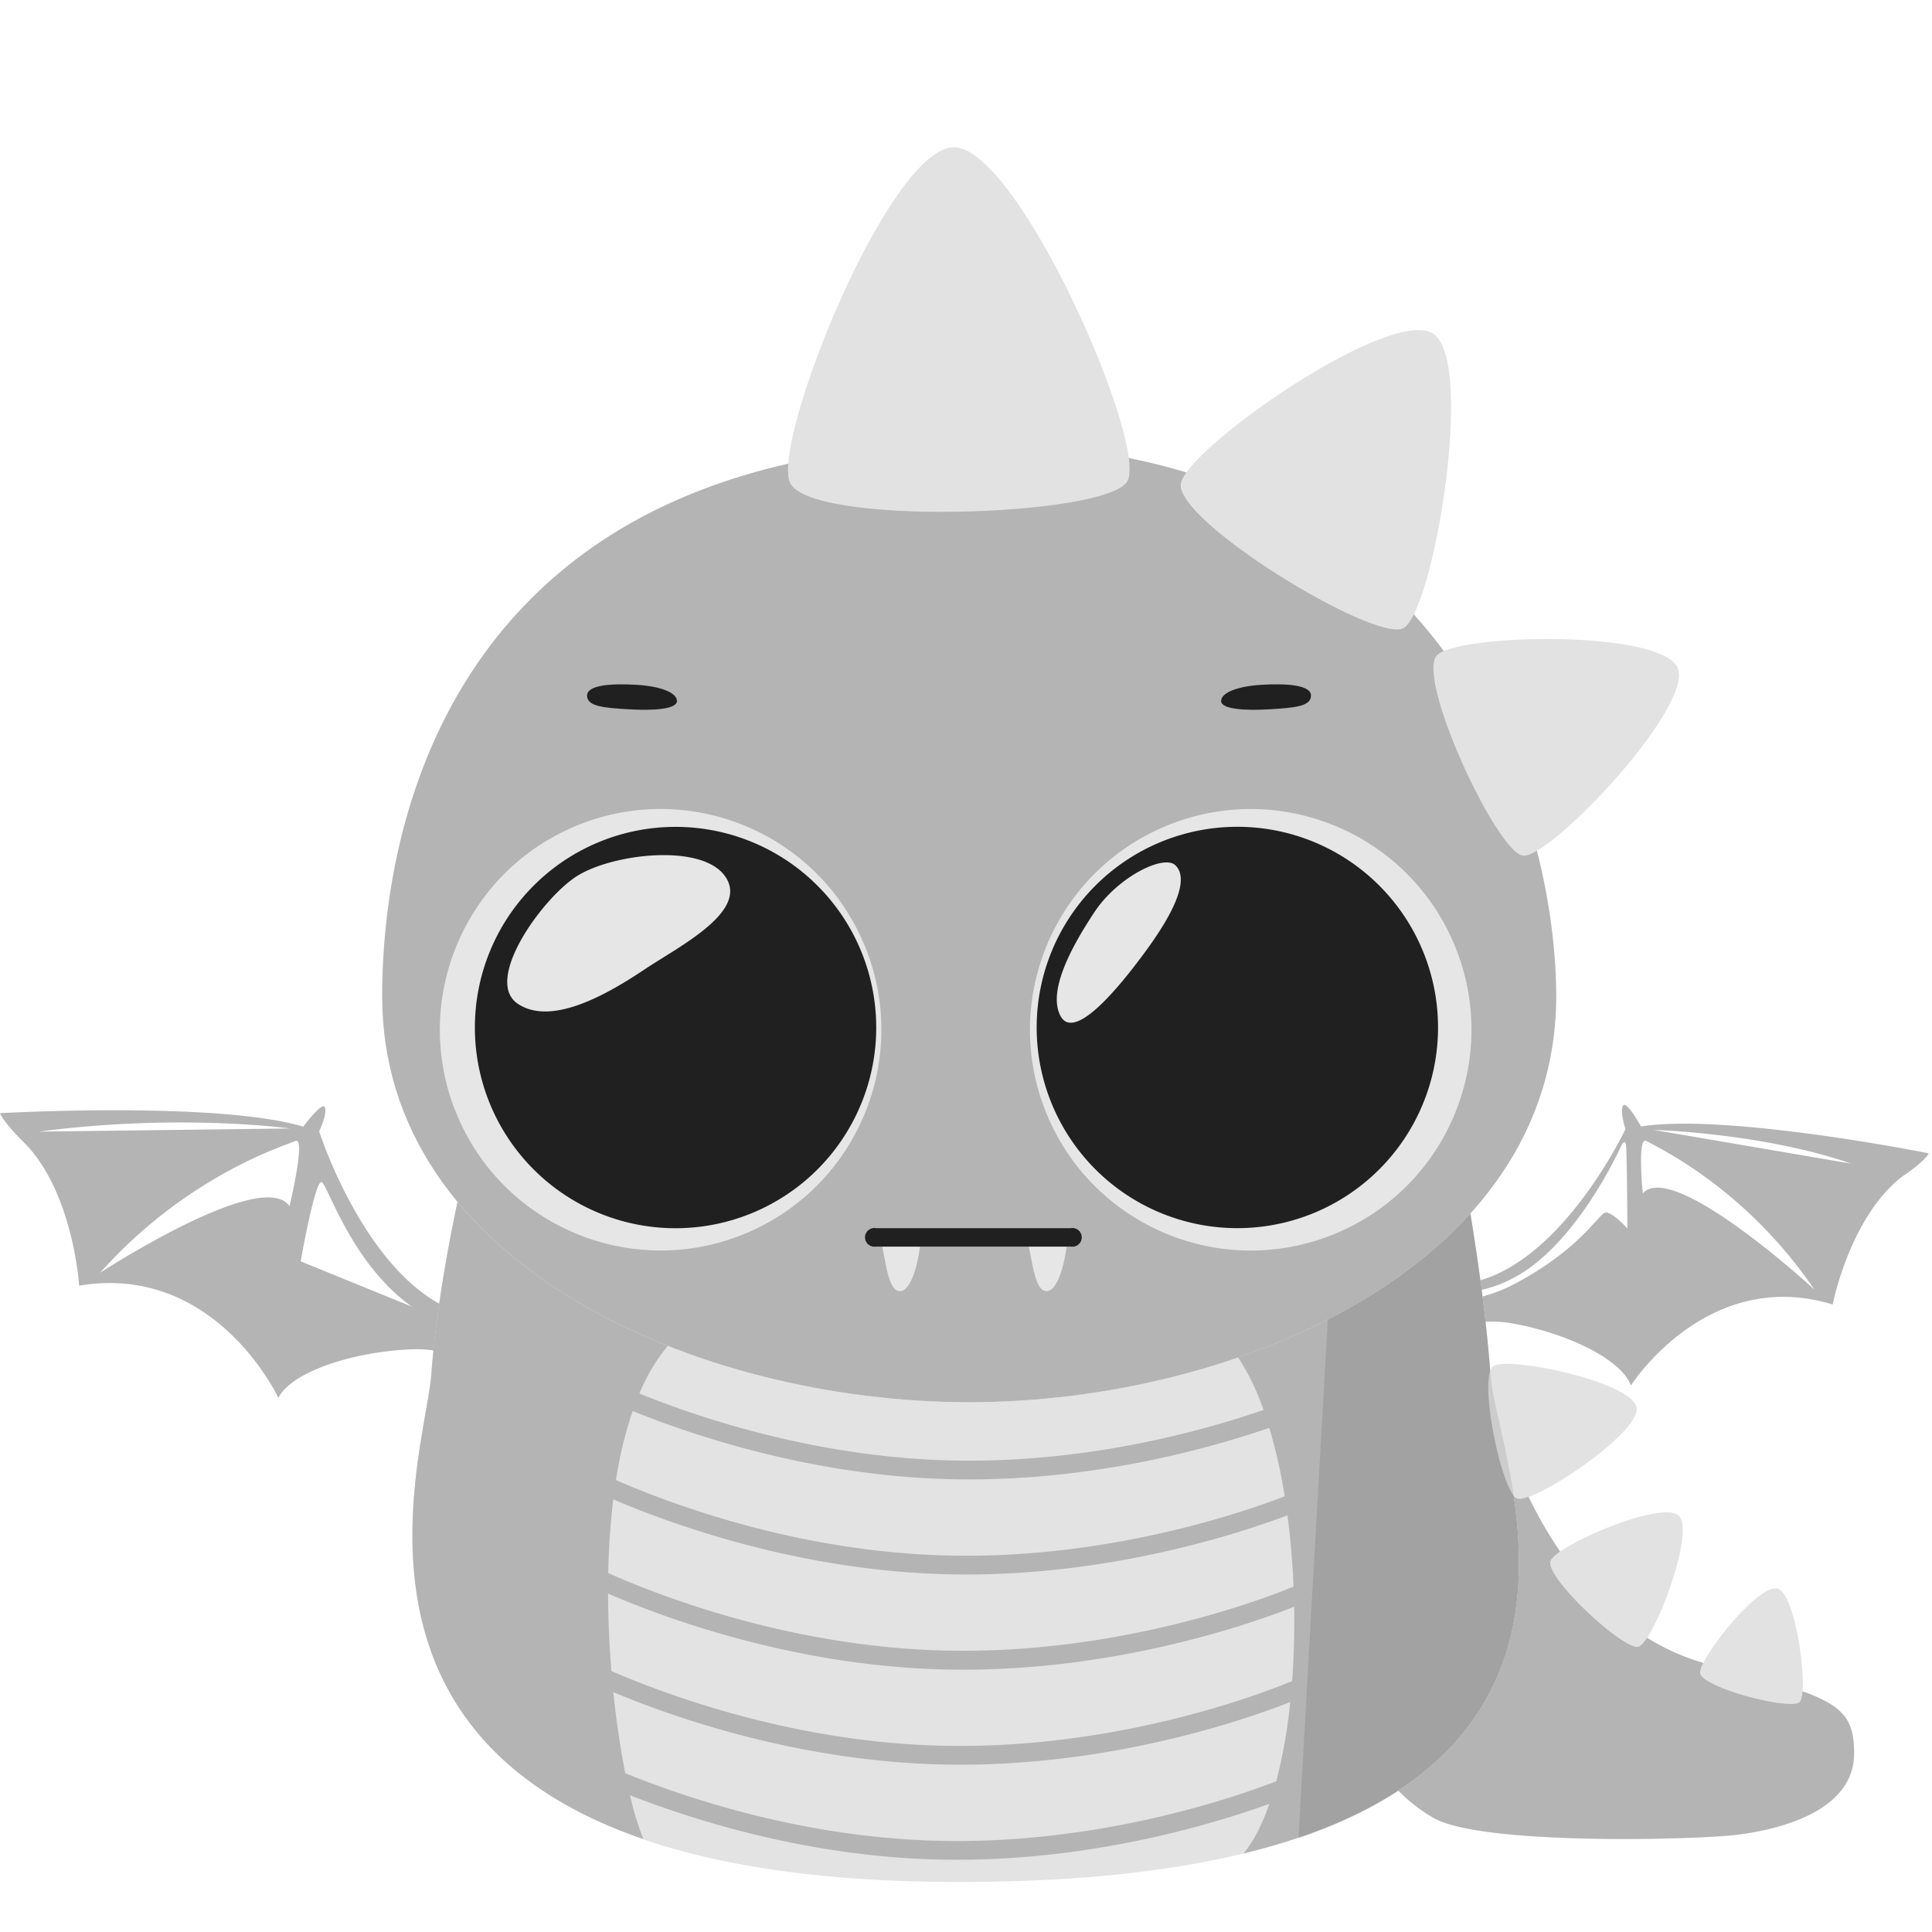 <svg xmlns="http://www.w3.org/2000/svg" viewBox="0 0 1030.13 1030"><g id="f15fd18a-443f-4ff8-894a-766b39d5d9b5" data-name="Layer 2"><g id="fddec4f3-597b-4119-922d-219352c7623f" data-name="Gray Scale"><path d="M784,647c-60.19,66.66-169.81,100.64-267.25,100.64-101.19,0-214.19-36.07-272.81-106.81-5.13,24.2-11.41,58.16-14,92.29-3.57,47.87-84.68,270.34,281.35,270.34,390.74,0,287.22-219.54,283.41-270.34C792.49,702.54,787.93,671,784,647Z" style="fill:#e3e3e3"/><path d="M794.77,733.14C792.49,702.54,787.93,671,784,647c-31,34.31-75,60-123.81,76.77h0a126.73,126.73,0,0,1,13.49,28C641.58,762.9,577.12,781,503.65,778.6c-69.59-2.26-129.92-22.3-162.73-35.57a99.08,99.08,0,0,1,15.17-25.44h0c-44.84-17.79-84.53-43.42-112.15-76.75-5.13,24.2-11.41,58.16-14,92.29-3.5,46.92-81.45,261.52,260,270.07-61.72-1.56-109.72-9.86-146.93-22.68a159,159,0,0,1-7.1-23.31c34.57,13.51,93.46,32,160.82,34.19,4.54.14,9.06.21,13.53.21,74.42,0,138-19.49,166.55-29.82-3.78,10.9-8.37,20-13.75,26.47C871.57,937.68,798,775.83,794.77,733.14ZM337.33,752.35c33.67,13.6,95.15,33.95,166,36.24q6.82.23,13.54.22c69.1,0,128.91-16.81,159.92-27.49A285.93,285.93,0,0,1,685,797.83c-24.49,9.42-97.65,34.21-183,31.47-78.17-2.53-144.68-27.51-173.58-40.12A215.76,215.76,0,0,1,337.33,752.35ZM327,799.44c30.94,13.25,97.22,37.34,174.7,39.85q6.82.23,13.54.22c78.79,0,145.5-21.85,171.22-31.55,1.64,12.37,2.73,25.17,3.26,38-14.48,6-94.39,37.07-189.34,34-80.53-2.6-148.66-29-176.08-41.22A383.06,383.06,0,0,1,327,799.44ZM680.52,949.76c-24,9.27-97.56,34.42-183.43,31.65-70.27-2.27-131.12-22.69-163.7-35.95-2.52-12.73-4.74-27.43-6.37-43.21,32.2,13.48,96.57,36,171.39,38.45,4.54.15,9.06.22,13.53.22,84.31,0,154.77-25,176-33.4A279.21,279.21,0,0,1,680.52,949.76Zm8.42-53.43c-11.76,4.95-93.12,37.5-190.21,34.38C421.29,928.2,355.31,903.67,326,891c-1.1-13.36-1.74-27.29-1.78-41.3,30.43,13.13,97.4,37.81,175.85,40.35q6.82.21,13.53.22c84.89,0,155.76-25.37,176.45-33.57C690.27,870.08,689.9,883.45,688.94,896.33Z" style="fill:#b4b4b4"/><rect x="0.13" width="1030" height="1030" style="fill:none"/><path d="M522.18,236.76c-275.42,0-318.41,194.39-318.41,294.46,0,142.93,168.55,216.44,313,216.44,143.34,0,313-73.51,313-216.44C829.77,440.15,777.76,236.76,522.18,236.76Z" style="fill:#b4b4b4"/><path d="M421,256.87C412.21,233,474.21,78.52,508.63,78.52S612.88,238.1,600.94,256.87,429.83,280.73,421,256.87Z" style="fill:#e2e2e2"/><path d="M629.68,257.51c4.49-19.5,111.88-94.4,134.52-79.57S764,327.86,748,335.06,625.19,277,629.68,257.51Z" style="fill:#e2e2e2"/><path d="M766.36,349.2c12-11.28,119.49-13.5,128.19,7s-68.5,102.34-82.68,100S754.41,360.47,766.36,349.2Z" style="fill:#e2e2e2"/><ellipse cx="352.26" cy="549.01" rx="117.69" ry="117.68" transform="translate(-191.18 188.22) rotate(-23.73)" style="fill:#e6e6e6"/><ellipse cx="666.89" cy="549.01" rx="117.69" ry="117.68" transform="translate(-164.57 314.86) rotate(-23.73)" style="fill:#e6e6e6"/><path d="M335.1,378.19c13.24.78,25.84,0,25.84-4.44,0-4.26-8.25-7.82-21.49-8.61s-26.43,0-26.43,5.76S321.87,377.4,335.1,378.19Z" style="fill:#202020"/><path d="M676.94,378.19c-13.24.78-25.84,0-25.84-4.44,0-4.26,8.25-7.82,21.49-8.61s26.43,0,26.43,5.76S690.17,377.4,676.94,378.19Z" style="fill:#202020"/><path d="M571,654.82H467a5,5,0,1,0,0,9.87h3.44c2.2,11.33,3.81,23.74,9.38,23.74s9.26-12.68,10.71-23.74h58.08c2.2,11.33,3.82,23.74,9.38,23.74s9.27-12.68,10.72-23.74H571a5,5,0,1,0,0-9.87Z" style="fill:#e6e6e6"/><path d="M875,600.64s-8-14.4-9.67-11S866.7,602,866.7,602s-31.64,67.24-77.36,80.62c.23,1.71.46,3.42.68,5.15a69.56,69.56,0,0,0,19.84-8c32.59-19.15,54.79-69.31,54.79-69.31s1.79-3.3,2.32,0,.75,44.59.75,44.59-8.59-9.64-12.06-8.4-13.81,19.62-47.12,37.39a81.19,81.19,0,0,1-18.08,7.24q.84,6.66,1.62,13.49a62.17,62.17,0,0,1,13.62.75c29.27,5.08,58.83,19.12,63.88,33.23,0,0,40.52-63.73,107.59-43.2,0,0,9.1-46.72,37.18-68.31,0,0,10.94-7.07,14.1-12.25C1028.45,614.87,920.22,593.39,875,600.64Zm.93,35.63s-3.14-31,2-27.89,52.18,24.38,89.47,79.2C967.47,687.58,892,618.14,876,636.27Zm5.7-33.82s58.16,1.6,105.47,18Z" style="fill:#b4b4b4"/><path d="M170.18,603.24s4.33-9,3.1-12.71-11.59,10.19-11.59,10.19C115.57,587,0,593.54,0,593.54c2.58,5.84,12.81,15.66,12.81,15.66,26.31,26.36,29.39,76.31,29.39,76.31,72.73-12.2,106.21,59.8,106.21,59.8,7.2-14,39.94-24.6,71.15-25.88a63.36,63.36,0,0,1,11.6.65c.85-8.45,1.89-16.81,3.05-24.94C192,671.69,170.18,603.24,170.18,603.24Zm-149.47.14c75.29-9.89,133.81-1.68,133.81-1.68Zm133.65,39.78c-14.26-21.11-101,35.5-101,35.5,46.38-52,98.28-67.7,104.12-70.28S154.36,643.16,154.36,643.16Zm5.95,29.38s7.77-44,11.21-42.23,15.74,43.25,48,66.34Z" style="fill:#b4b4b4"/><path d="M961.09,901.78c1.21-14.93-4.83-52.21-13.28-54.7-8.64-2.56-33,26.23-39.6,39.58a119.29,119.29,0,0,1-29.94-13.41c9.61-14.63,24.42-57.65,16.92-65s-48.6,8.8-63.29,19.07a228.18,228.18,0,0,1-16.83-29.2c17.26-6.14,59.58-36.07,57.55-47.68-2.37-13.53-67.38-27.26-76.15-22.15-8.18,4.76,2.54,59.16,10.67,69.26,7.32,49.8,4.59,113.82-61.53,157.17a86.29,86.29,0,0,0,18.73,14.54c24.81,14.55,136.39,11.9,160.82,9.17,20.64-2.31,63.6-11.59,63.49-43.6C988.58,917.34,983.42,909.82,961.09,901.78Z" style="fill:#e2e2e2"/><path d="M794.78,733.5q-.59-7.68-1.33-15.38c-2.21-22.87-5.41-45.46-8.39-64.27-.36-2.32-.73-4.58-1.08-6.77-20.44,22.6-46.55,41.45-76,56.48l-1.64,29-1.93,33.87-1.77,31.24-3,52.78-2.92,51.48L696.14,913l-2.7,47.5-.61,10.81-.51,8.88c2.36-.79,4.68-1.61,6.95-2.44q4.93-1.8,9.61-3.72,5.85-2.39,11.29-4.93,10-4.71,18.69-9.89c31.2-18.6,49.6-41.49,59.83-65.63a140.14,140.14,0,0,0,9.59-35.22c.66-4.7,1.11-9.4,1.38-14.08a226.61,226.61,0,0,0-2-42.8C803.67,771.88,795.77,746.85,794.78,733.5Z" style="opacity:0.1"/><path d="M253.2,547.88a107,107,0,1,0,107-107A107,107,0,0,0,253.2,547.88Zm133.67-80.29c12.3,18.46-24.61,36.91-43.06,49.21s-49.21,30.75-67.66,18.45,12.3-55.35,30.76-67.66S374.56,449.14,386.87,467.59Z" style="fill:#202020"/><path d="M659.75,440.84a107,107,0,1,0,107,107A107,107,0,0,0,659.75,440.84Zm-51.46,69.81c-18.45,24.6-36.9,43.06-43,30.75s4-33.64,18.45-55.35c12.3-18.46,36.91-30.76,43.06-24.61C636.47,471.17,618.73,496.73,608.29,510.65Z" style="fill:#202020"/><path d="M961.09,901.78c-.24,3-.77,5.07-1.62,5.81-5.15,4.49-52.43-7.85-53-15.64-.08-1.15.55-3,1.69-5.29a119.29,119.29,0,0,1-29.94-13.41c-1.82,2.78-3.46,4.54-4.72,4.83-7.9,1.82-50.5-37.54-46.69-46,.58-1.29,2.38-3,5-4.81a228.18,228.18,0,0,1-16.83-29.2c-2.86,1-5,1.38-6.2.9a4.76,4.76,0,0,1-1.73-1.47c7.32,49.8,4.59,113.82-61.53,157.17a86.29,86.29,0,0,0,18.73,14.54c24.81,14.55,136.39,11.9,160.82,9.17,20.64-2.31,63.6-11.59,63.49-43.6C988.58,917.34,983.42,909.82,961.09,901.78Z" style="fill:#b4b4b4"/><path d="M571,664.69H467a5,5,0,1,1,0-9.87H571a5,5,0,1,1,0,9.87Z" style="fill:#202020"/></g></g></svg>